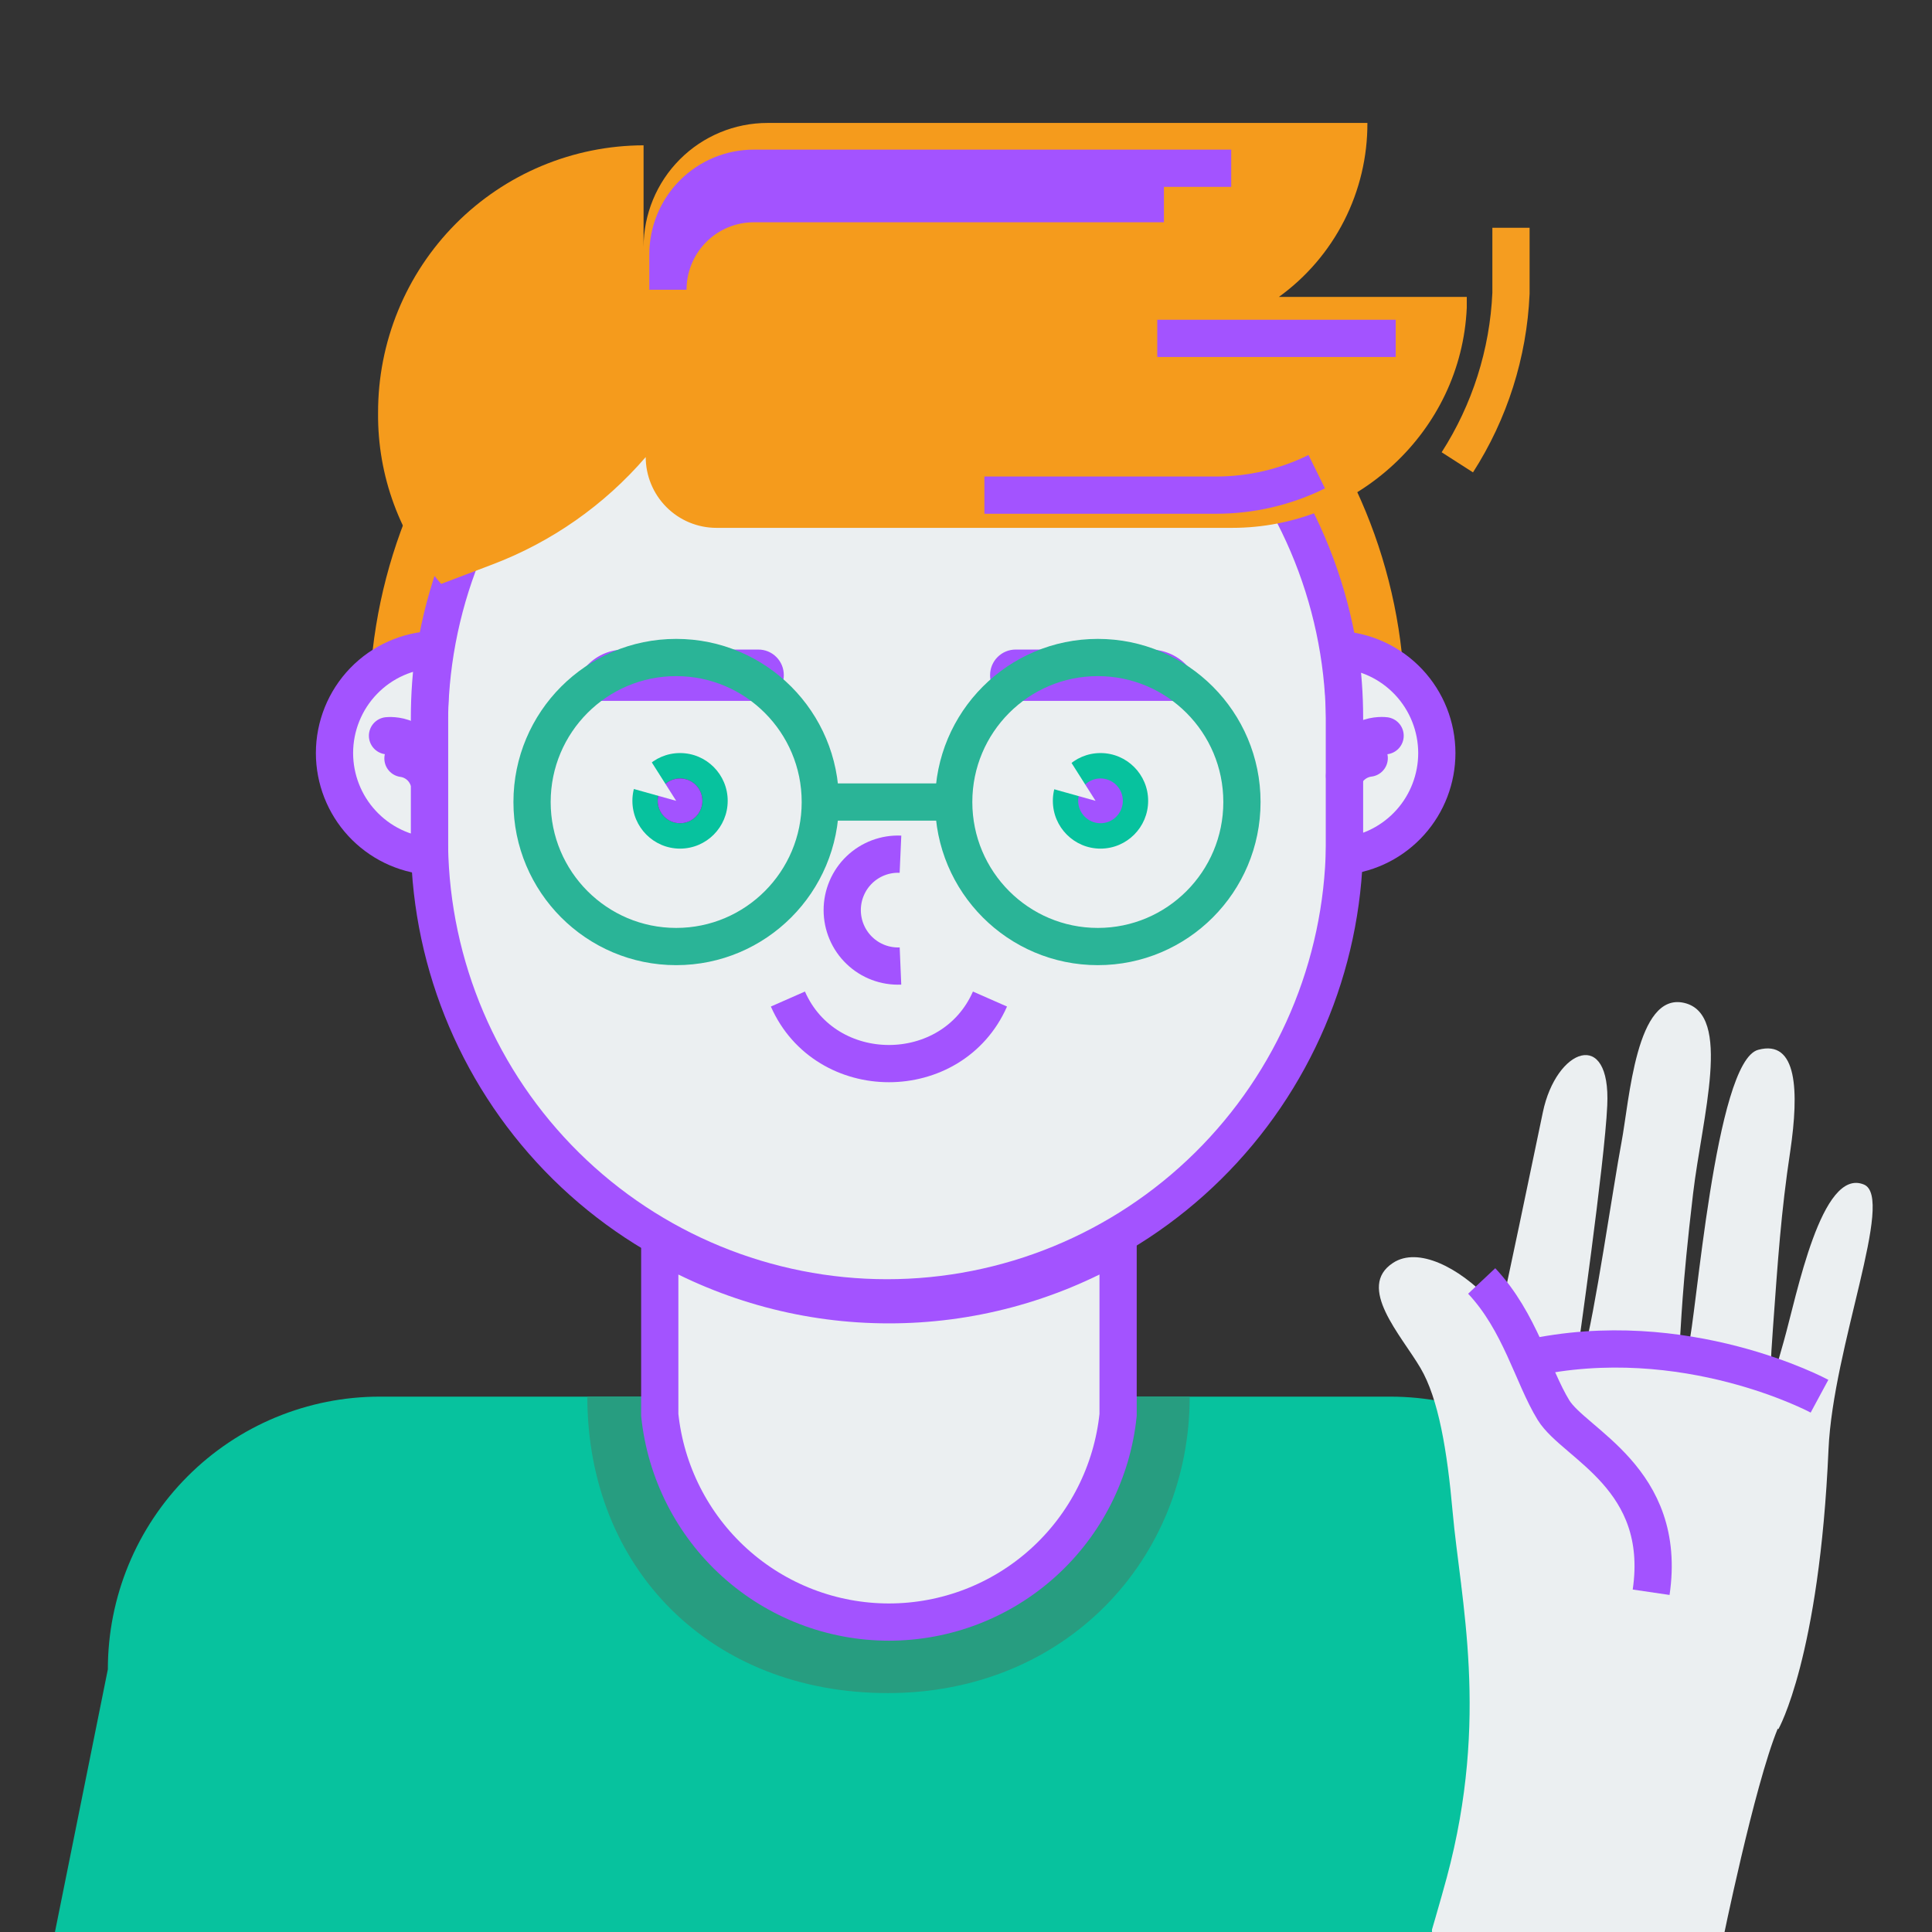 <svg width="110" height="110" viewBox="0 0 110 110" fill="none" xmlns="http://www.w3.org/2000/svg">
<rect x="0" y="0" width="110" height="110" fill="#333333" stroke="none"/>
<g clip-path="url(#clip0)">
<path d="M76.681 104.778V110.243H78.746L76.681 104.778Z" fill="#E28625"/>
<path d="M94.644 95.043C94.644 93.004 94.243 90.984 93.465 89.101C92.686 87.217 91.545 85.505 90.107 84.063C88.669 82.622 86.961 81.478 85.082 80.698C83.203 79.919 81.189 79.518 79.155 79.519H63.66V80.56C63.325 83.796 61.806 86.792 59.396 88.97C56.986 91.148 53.857 92.354 50.612 92.354C47.368 92.354 44.239 91.148 41.829 88.97C39.419 86.792 37.9 83.796 37.564 80.56V79.519H21.623C19.59 79.518 17.576 79.919 15.697 80.699C13.819 81.478 12.111 82.622 10.674 84.064C9.236 85.505 8.095 87.217 7.317 89.101C6.54 90.985 6.14 93.004 6.141 95.043V95.043L3 110.641H97.705L94.644 95.043Z" fill="#07C29E"/>
<path d="M33.44 79.519C33.44 89.272 40.424 96.397 50.548 96.397C60.672 96.397 67.736 88.776 67.736 79.519H63.666V80.56C63.331 83.796 61.812 86.792 59.402 88.97C56.992 91.148 53.863 92.354 50.618 92.354C47.374 92.354 44.245 91.148 41.835 88.97C39.425 86.792 37.906 83.796 37.571 80.56V79.519H33.44Z" fill="#279D80"/>
<path d="M24.605 38.036C25.306 31.641 28.336 25.729 33.115 21.435C37.894 17.141 44.085 14.766 50.502 14.766C56.919 14.766 63.111 17.141 67.89 21.435C72.668 25.729 75.699 31.641 76.4 38.036C76.357 37.687 76.314 37.338 76.265 36.989C77.635 37.075 78.932 37.638 79.931 38.582C79.471 31.085 76.183 24.045 70.733 18.892C65.284 13.738 58.082 10.858 50.592 10.836C43.101 10.815 35.883 13.653 30.404 18.774C24.924 23.895 21.595 30.916 21.092 38.41C22.114 37.526 23.409 37.022 24.758 36.983C24.684 37.332 24.642 37.681 24.605 38.036Z" fill="#F59B1C"/>
<path d="M24.452 40.861C24.557 34.003 27.348 27.461 32.222 22.648C37.096 17.835 43.662 15.138 50.502 15.138C57.343 15.138 63.909 17.835 68.783 22.648C73.657 27.461 76.448 34.003 76.552 40.861V48.17C76.448 55.028 73.657 61.569 68.783 66.382C63.909 71.195 57.343 73.893 50.502 73.893C43.662 73.893 37.096 71.195 32.222 66.382C27.348 61.569 24.557 55.028 24.452 48.17V40.861Z" fill="#EBEFF1" stroke="#A353FF" stroke-width="2.12" stroke-miterlimit="10"/>
<path d="M50.609 74.287C46.032 74.29 41.533 73.088 37.564 70.801V80.56C37.9 83.796 39.419 86.792 41.829 88.97C44.239 91.148 47.368 92.354 50.612 92.354C53.857 92.354 56.986 91.148 59.396 88.97C61.806 86.792 63.325 83.796 63.66 80.56V70.801C59.69 73.089 55.189 74.291 50.609 74.287Z" fill="#EBEFF1" stroke="#A353FF" stroke-width="2.12" stroke-miterlimit="10"/>
<path d="M38.719 48.317C40.217 48.317 41.432 47.099 41.432 45.596C41.432 44.094 40.217 42.876 38.719 42.876C37.221 42.876 36.006 44.094 36.006 45.596C36.006 47.099 37.221 48.317 38.719 48.317Z" fill="#07C29E"/>
<path d="M38.719 46.871C39.421 46.871 39.99 46.3 39.99 45.596C39.99 44.893 39.421 44.322 38.719 44.322C38.017 44.322 37.448 44.893 37.448 45.596C37.448 46.3 38.017 46.871 38.719 46.871Z" fill="#384349"/>
<path d="M38.719 46.871C39.421 46.871 39.99 46.3 39.99 45.596C39.99 44.893 39.421 44.322 38.719 44.322C38.017 44.322 37.448 44.893 37.448 45.596C37.448 46.3 38.017 46.871 38.719 46.871Z" fill="#A353FF"/>
<path d="M62.658 48.317C64.156 48.317 65.371 47.099 65.371 45.596C65.371 44.094 64.156 42.876 62.658 42.876C61.16 42.876 59.945 44.094 59.945 45.596C59.945 47.099 61.16 48.317 62.658 48.317Z" fill="#07C29E"/>
<path d="M62.658 46.871C63.36 46.871 63.929 46.3 63.929 45.596C63.929 44.893 63.36 44.322 62.658 44.322C61.956 44.322 61.387 44.893 61.387 45.596C61.387 46.3 61.956 46.871 62.658 46.871Z" fill="#A353FF"/>
<path d="M36.764 26.01C36.763 26.541 36.867 27.067 37.069 27.557C37.271 28.048 37.567 28.494 37.941 28.869C38.315 29.245 38.759 29.543 39.248 29.746C39.737 29.949 40.261 30.054 40.79 30.054H70.155C77.2 30.054 83.2 24.583 83.512 17.519C83.512 17.311 83.512 17.096 83.512 16.906H72.813C74.379 15.777 75.653 14.289 76.53 12.566C77.407 10.842 77.861 8.934 77.854 7H43.699C41.827 7 40.032 7.746 38.709 9.073C37.385 10.399 36.642 12.199 36.642 14.076V8.274C34.651 8.279 32.681 8.677 30.844 9.445C29.007 10.214 27.339 11.338 25.936 12.752C24.532 14.167 23.42 15.846 22.663 17.692C21.907 19.538 21.52 21.515 21.526 23.511C21.491 27.088 22.77 30.553 25.118 33.246L28.008 32.149C31.391 30.871 34.4 28.765 36.764 26.023V26.01Z" fill="#F59B1C"/>
<path d="M76.265 36.989C76.457 38.271 76.552 39.565 76.552 40.861V48.17C76.552 48.359 76.552 48.55 76.552 48.745C77.996 48.589 79.33 47.903 80.3 46.819C81.27 45.736 81.806 44.332 81.807 42.876V42.876C81.805 41.372 81.23 39.925 80.2 38.831C79.17 37.737 77.763 37.078 76.265 36.989V36.989Z" fill="#EBEFF1" stroke="#A353FF" stroke-width="2.12" stroke-miterlimit="10"/>
<path d="M24.452 48.17V40.861C24.452 39.563 24.548 38.267 24.739 36.983C23.213 37.032 21.765 37.675 20.703 38.774C19.64 39.874 19.046 41.345 19.045 42.876C19.046 44.359 19.605 45.788 20.609 46.876C21.614 47.965 22.99 48.635 24.465 48.752C24.465 48.562 24.452 48.366 24.452 48.17Z" fill="#EBEFF1" stroke="#A353FF" stroke-width="2.12" stroke-miterlimit="10"/>
<path d="M43.173 39.905H32.621C32.621 39.13 32.928 38.387 33.475 37.839C34.022 37.291 34.763 36.983 35.536 36.983H43.173C43.364 36.982 43.554 37.019 43.731 37.092C43.907 37.165 44.068 37.272 44.203 37.408C44.339 37.544 44.446 37.705 44.518 37.882C44.591 38.059 44.628 38.249 44.627 38.441V38.441C44.628 38.633 44.591 38.823 44.519 39.001C44.446 39.178 44.339 39.34 44.204 39.476C44.069 39.612 43.908 39.72 43.731 39.793C43.554 39.867 43.365 39.905 43.173 39.905Z" fill="#A353FF"/>
<path d="M68.377 39.905H57.831C57.444 39.905 57.072 39.751 56.799 39.476C56.525 39.202 56.371 38.829 56.371 38.441V38.441C56.371 38.249 56.409 38.059 56.482 37.881C56.556 37.704 56.663 37.543 56.799 37.408C56.935 37.272 57.096 37.165 57.273 37.092C57.45 37.019 57.64 36.982 57.831 36.983H65.463C65.846 36.982 66.225 37.057 66.579 37.203C66.933 37.35 67.254 37.565 67.525 37.837C67.796 38.108 68.011 38.431 68.157 38.786C68.303 39.141 68.378 39.521 68.377 39.905V39.905Z" fill="#A353FF"/>
<path d="M38.499 53.892C43.031 53.892 46.705 50.208 46.705 45.664C46.705 41.12 43.031 37.436 38.499 37.436C33.967 37.436 30.293 41.12 30.293 45.664C30.293 50.208 33.967 53.892 38.499 53.892Z" stroke="#2AB497" stroke-width="2.12" stroke-miterlimit="10"/>
<path d="M62.505 53.892C67.037 53.892 70.711 50.208 70.711 45.664C70.711 41.12 67.037 37.436 62.505 37.436C57.974 37.436 54.3 41.12 54.3 45.664C54.3 50.208 57.974 53.892 62.505 53.892Z" stroke="#2AB497" stroke-width="2.12" stroke-miterlimit="10"/>
<path d="M46.699 45.664H54.159" stroke="#2AB497" stroke-width="2.12" stroke-miterlimit="10"/>
<path d="M38.499 45.596L36.782 42.889L35.866 44.861L38.499 45.596Z" fill="#EBEFF1"/>
<path d="M62.377 45.596L60.66 42.889L59.744 44.861L62.377 45.596Z" fill="#EBEFF1"/>
<path d="M56.365 56.881C54.208 61.782 47.017 61.782 44.86 56.881" stroke="#A353FF" stroke-width="2.12" stroke-miterlimit="10"/>
<path d="M51.269 55.001C50.84 55.019 50.413 54.951 50.011 54.8C49.61 54.648 49.243 54.417 48.933 54.119C48.623 53.822 48.376 53.465 48.208 53.069C48.039 52.674 47.953 52.248 47.953 51.818C47.953 51.388 48.039 50.962 48.208 50.567C48.376 50.171 48.623 49.814 48.933 49.516C49.243 49.219 49.61 48.988 50.011 48.836C50.413 48.685 50.84 48.616 51.269 48.635" stroke="#A353FF" stroke-width="2.12" stroke-miterlimit="10"/>
<path d="M70.1 9.579H42.917C41.62 9.579 40.377 10.096 39.46 11.015C38.544 11.934 38.029 13.181 38.029 14.48V16.496C38.029 15.196 38.544 13.95 39.46 13.03C40.377 12.111 41.62 11.595 42.917 11.595H66.269" stroke="#A353FF" stroke-width="2.12" stroke-miterlimit="10"/>
<path d="M65.89 19.265H79.467" stroke="#A353FF" stroke-width="2.12" stroke-miterlimit="10"/>
<path d="M82.974 26.323C84.822 23.444 85.876 20.125 86.029 16.704V12.967" stroke="#F59D20" stroke-width="2.12" stroke-miterlimit="10"/>
<path d="M56.047 28.191H69.239C71.226 28.193 73.187 27.736 74.97 26.856" stroke="#A353FF" stroke-width="2.12" stroke-miterlimit="10"/>
<path d="M78.862 41.89C78.862 41.89 76.717 41.602 76.552 44.181C76.682 43.907 76.879 43.669 77.124 43.492C77.37 43.314 77.657 43.201 77.957 43.164" stroke="#A353FF" stroke-width="2.12" stroke-linecap="round" stroke-linejoin="round"/>
<path d="M22.063 41.89C22.063 41.89 24.208 41.639 24.324 44.224C24.201 43.947 24.01 43.706 23.768 43.524C23.526 43.342 23.243 43.224 22.943 43.183" stroke="#A353FF" stroke-width="2.12" stroke-linecap="round" stroke-linejoin="round"/>
<path d="M83.224 90.356C83.224 90.356 82.76 84.499 83.567 82.429C84.373 80.358 87.379 65.471 87.844 63.326C88.601 59.681 91.723 58.493 91.51 62.947C91.369 66.157 89.799 77.141 89.799 77.141C89.799 77.141 89.67 78.692 90.165 77.031C90.776 74.997 91.858 67.48 92.316 65.066C92.774 62.653 93.147 56.453 95.897 57.102C98.646 57.751 96.911 63.608 96.397 67.958C95.744 73.472 95.725 75.445 95.634 76.425C95.554 77.252 95.689 78.103 96.129 76.657C96.569 75.212 97.638 60.441 100.1 59.773C102.343 59.16 102.428 62.138 101.933 65.52C101.402 69.024 101.224 71.781 100.949 75.555C100.65 79.721 100.815 78.998 101.56 76.37C102.306 73.741 103.699 66.439 106.125 67.443C107.903 68.185 104.365 76.682 104.108 82.52C103.589 94.375 101.255 98.449 101.255 98.449" fill="#EBEFF1"/>
<path d="M101.218 98.419C99.874 101.696 98.059 110.616 98.059 110.616H81.312C81.312 110.616 82.07 108.037 82.375 106.891C84.819 97.794 83.151 91.073 82.705 86.062C82.4 82.618 81.905 79.629 80.872 77.883C79.772 76.014 77.206 73.276 79.314 71.903C80.738 70.966 83.078 72.173 84.782 73.986C86.97 76.314 87.257 78.342 88.448 80.309C89.64 82.275 94.962 84.187 94.009 90.681" fill="#EBEFF1"/>
<path d="M102.129 78.648C102.129 78.648 96.728 75.653 87.697 77.099L91.131 80.854L99.361 82.324L102.129 78.648Z" fill="#EBEFF1"/>
<path d="M103.595 79.494C103.595 79.494 95.939 75.365 87.013 77.338Z" fill="#EBEFF1"/>
<path d="M103.595 79.494C103.595 79.494 95.939 75.365 87.013 77.338" stroke="#A353FF" stroke-width="2.12" stroke-miterlimit="10"/>
<path d="M84.361 72.933C86.548 75.261 87.257 78.342 88.448 80.284C89.64 82.226 94.962 84.162 94.009 90.656" fill="#EBEFF1"/>
<path d="M84.361 72.933C86.548 75.261 87.257 78.342 88.448 80.284C89.64 82.226 94.962 84.162 94.009 90.656" stroke="#A353FF" stroke-width="2.12" stroke-miterlimit="10"/>
<path d="M25.234 105.905V110.794L23.194 110.831L25.234 105.905Z" fill="#07C29E"/>
<path d="M81.233 106.322L79.925 110.641H81.587L81.233 106.322Z" fill="#07C29E"/>
</g>
<defs>
<clipPath id="clip0">
<rect width="110" height="110" fill="white"/>
</clipPath>
</defs>
</svg>
